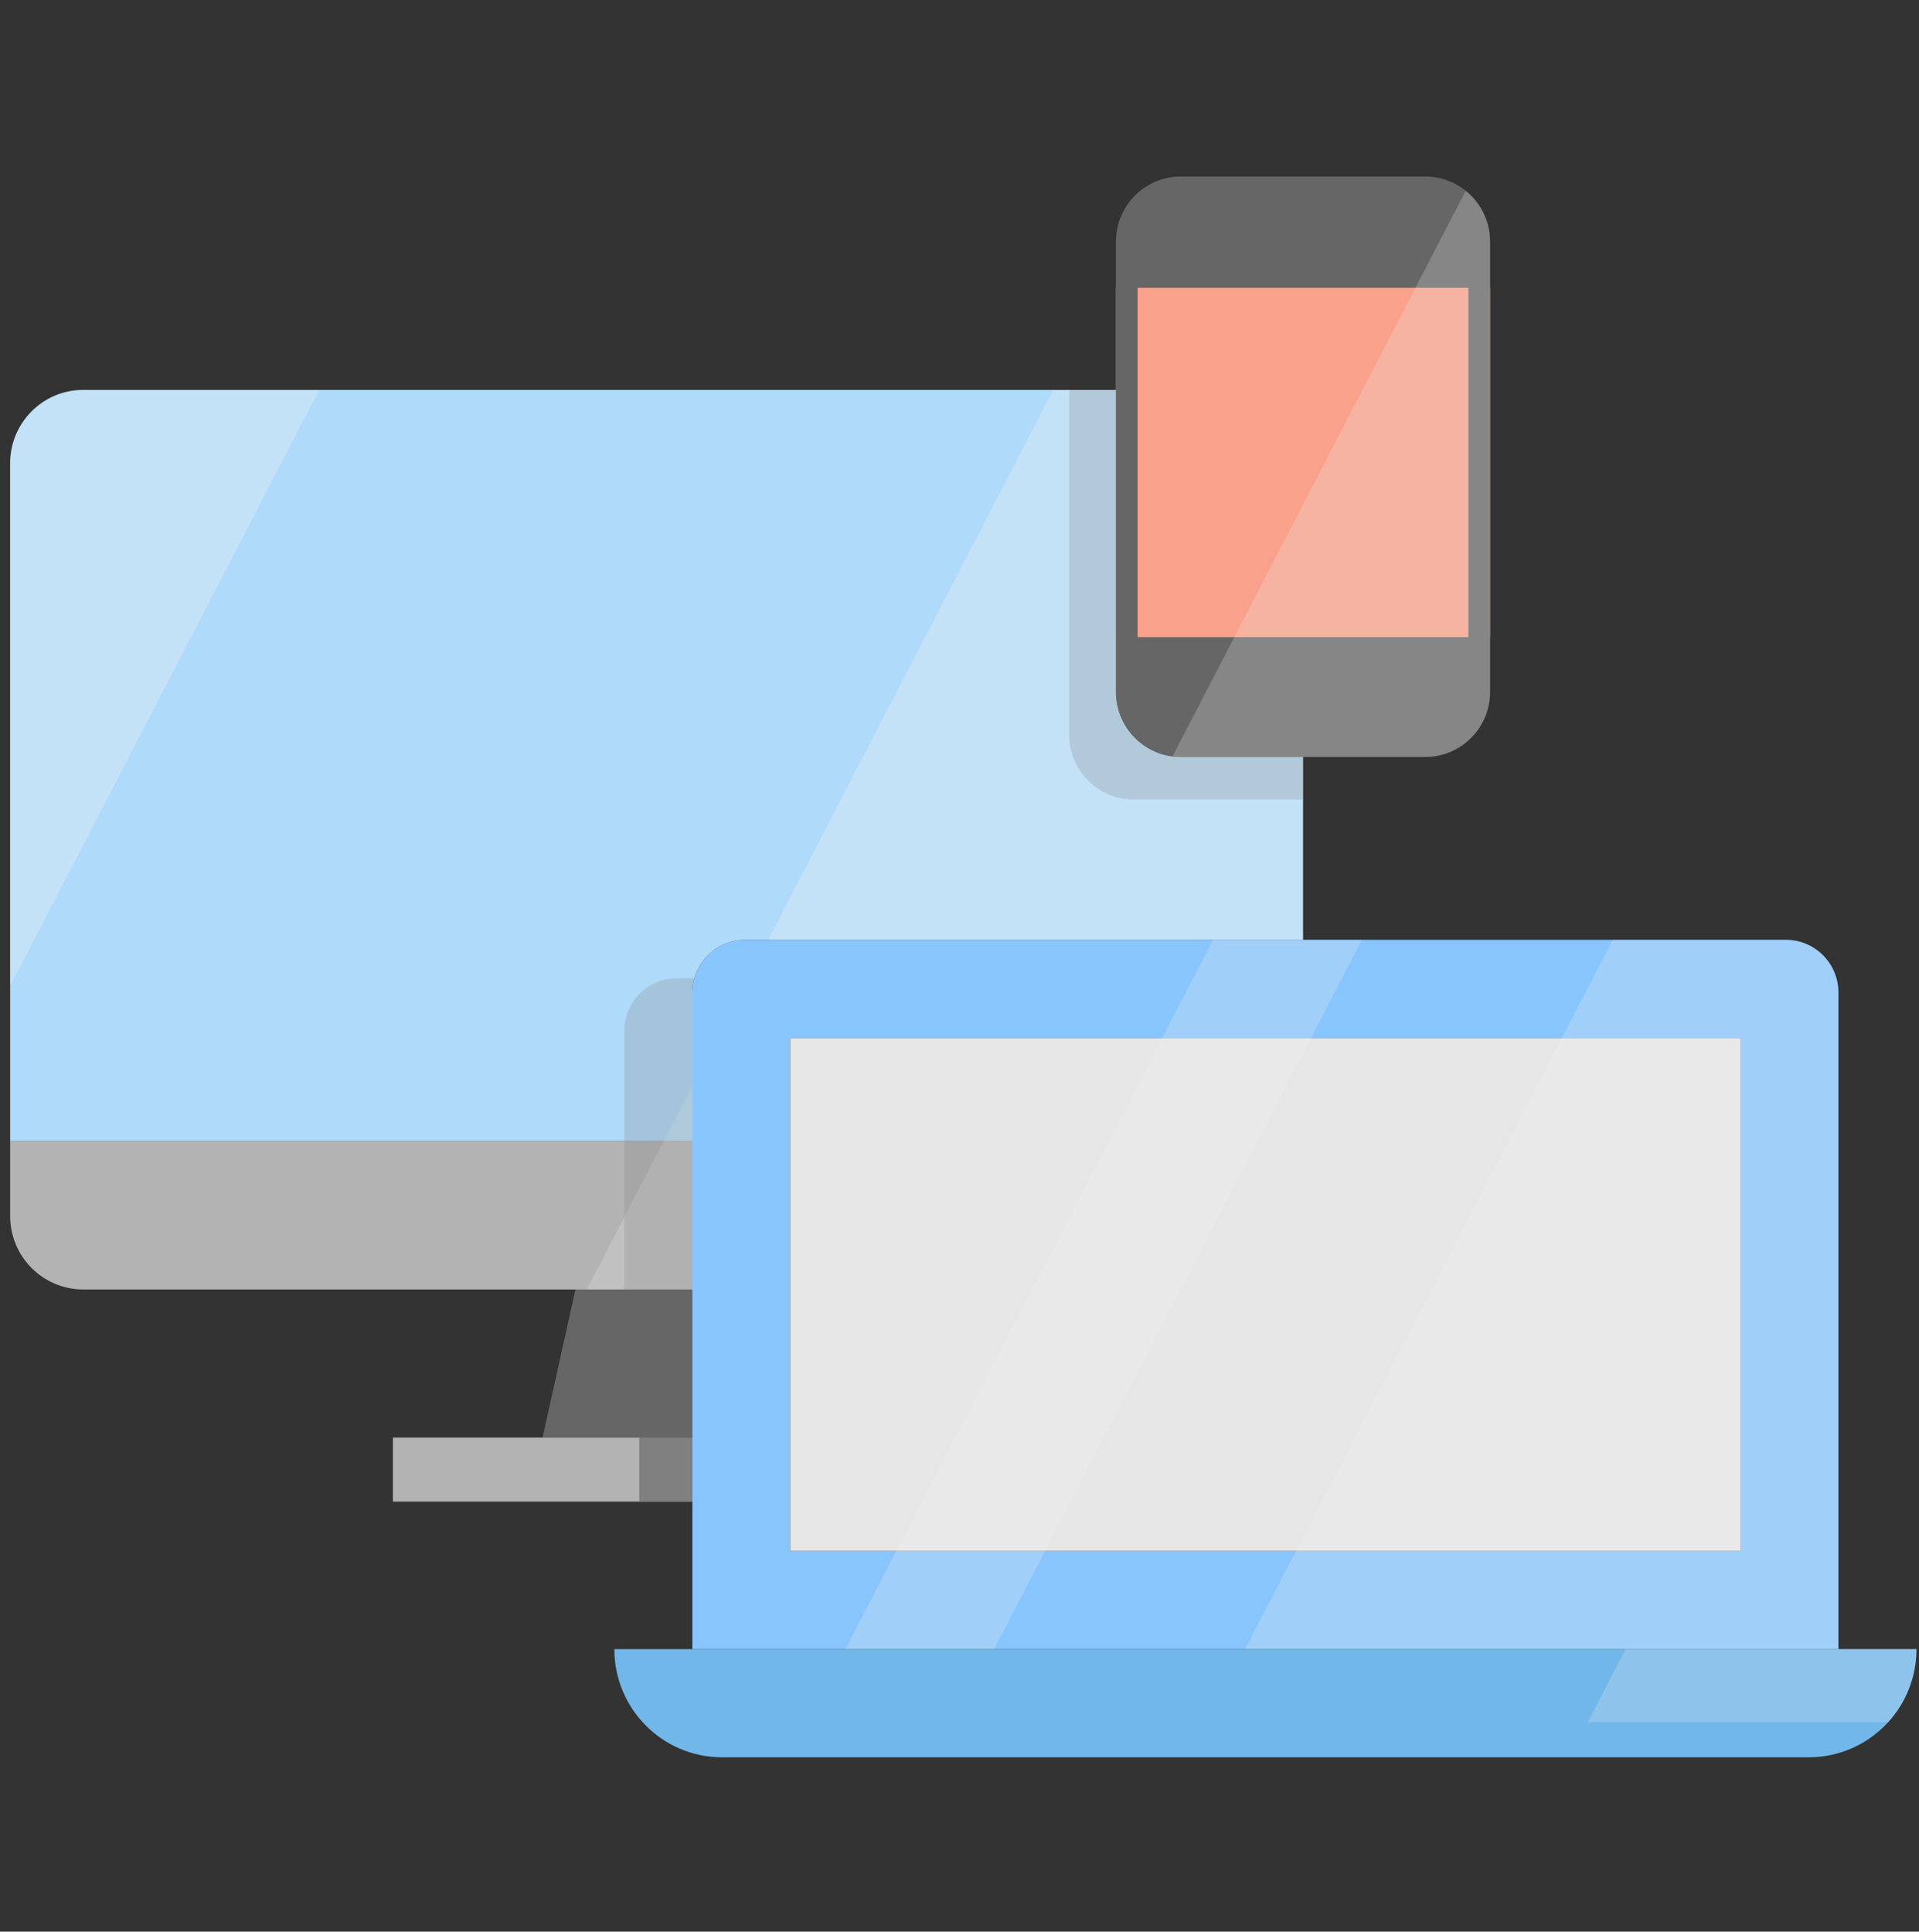 

        <svg width="151" height="152" viewBox="0 0 151 152" fill="none" xmlns="http://www.w3.org/2000/svg">
            <rect x="0" y="0" width="151" height="152" fill="#333333" stroke="none"/>
            <g clip-path="url(#clip0_54_353)">
                <path d="M42.692 113.121H30.916V118.159H54.481V115.64V113.121H42.692Z" fill="#B3B3B3" />
                <path d="M54.481 101.468V113.122H42.692L45.278 101.468H54.481Z" fill="#666666" />
                <path d="M54.481 113.121H50.301V118.159H54.481V113.121Z" fill="#808080" />
                <path d="M150.799 129.769C150.799 131.982 149.956 133.998 148.581 135.509C147.029 137.212 144.8 138.28 142.321 138.28H56.816C54.475 138.28 52.357 137.326 50.825 135.788C49.289 134.249 48.342 132.12 48.342 129.769H150.799Z" fill="#71B7EA" />
                <path d="M140.532 73.955H58.61C56.328 73.955 54.481 75.812 54.481 78.103V129.769H144.66V78.103C144.66 75.812 142.81 73.955 140.532 73.955ZM136.965 122.045H62.176V81.68H136.965V122.045Z" fill="#88C5FC" />
                <path d="M54.481 89.79V101.468H6.553C3.375 101.468 0.799 98.882 0.799 95.691V89.79H54.481Z" fill="#B3B3B3" />
                <path d="M117.25 22.622V50.161H87.81V30.682V22.622H117.25Z" fill="#F9A18A" />
                <path d="M136.965 81.68H62.176V122.045H136.965V81.68Z" fill="#E6E6E6" />
                <path d="M102.53 59.565V73.955H58.61C56.716 73.955 55.124 75.235 54.635 76.978C54.535 77.334 54.481 77.713 54.481 78.103V89.79H0.799V36.458C0.799 33.268 3.375 30.682 6.553 30.682H87.809V54.446C87.809 57.274 90.091 59.565 92.908 59.565H102.53Z" fill="#AFDAF9" />
                <path d="M115.333 15.011C114.46 14.309 113.353 13.89 112.148 13.89H92.908C90.091 13.89 87.81 16.183 87.81 19.011V54.446C87.81 57.056 89.75 59.205 92.263 59.521C92.473 59.551 92.691 59.564 92.908 59.564H112.148C114.965 59.564 117.25 57.274 117.25 54.446V19.011C117.25 17.392 116.501 15.948 115.333 15.011ZM115.544 50.161H89.516V22.622H115.544V50.161Z" fill="#666666" />
                <path opacity="0.23" d="M52.23 89.79L54.481 85.445V101.468H46.175L52.23 89.79Z" fill="#F2F2F2" />
                <path opacity="0.3" d="M102.53 59.565V73.955H60.437L82.872 30.682H87.81V54.446C87.81 57.274 90.091 59.565 92.908 59.565H102.53Z" fill="#F2F2F2" />
                <path opacity="0.3" d="M25.118 30.682L20.822 38.964L17.965 44.482L11.689 56.582L8.695 62.362L2.91 73.522L0.799 77.593V36.458C0.799 33.268 3.375 30.682 6.553 30.682H25.118Z" fill="#F2F2F2" />
                <path opacity="0.23" d="M144.66 78.103V129.769H97.97L101.975 122.045L122.897 81.68L126.902 73.955H140.532C142.81 73.955 144.66 75.812 144.66 78.103Z" fill="#F2F2F2" />
                <path opacity="0.23" d="M117.25 19.011V54.446C117.25 57.274 114.965 59.565 112.148 59.565H92.908C92.691 59.565 92.473 59.551 92.263 59.521L93.276 57.563L97.114 50.161L111.389 22.622L114.199 17.198L115.333 15.011C116.501 15.948 117.25 17.393 117.25 19.011Z" fill="#F2F2F2" />
                <path opacity="0.23" d="M107.163 73.955L103.159 81.68L82.236 122.045L78.231 129.769H66.522L70.527 122.045L91.45 81.68L95.454 73.955H107.163Z" fill="#F2F2F2" />
                <path opacity="0.23" d="M150.799 129.769C150.799 131.982 149.956 133.998 148.581 135.509H124.945L127.919 129.769H150.799Z" fill="#F2F2F2" />
                <path opacity="0.24" d="M92.908 59.565C90.091 59.565 87.809 57.274 87.809 54.446V30.682H85.836H84.129V57.805C84.129 60.414 86.07 62.563 88.582 62.879C88.793 62.91 89.01 62.923 89.228 62.923H102.53V59.565H92.908Z" fill="#808080" />
                <path opacity="0.24" d="M53.257 76.978C50.975 76.978 49.129 78.835 49.129 81.126V101.468H54.481V78.103C54.481 77.713 54.535 77.334 54.635 76.978H53.257Z" fill="#808080" />
            </g>
            <defs>
                <clipPath id="clip0_54_353">
                    <rect width="150" height="150.579" fill="white" transform="translate(0.799 0.795)" />
                </clipPath>
            </defs>
        </svg>
